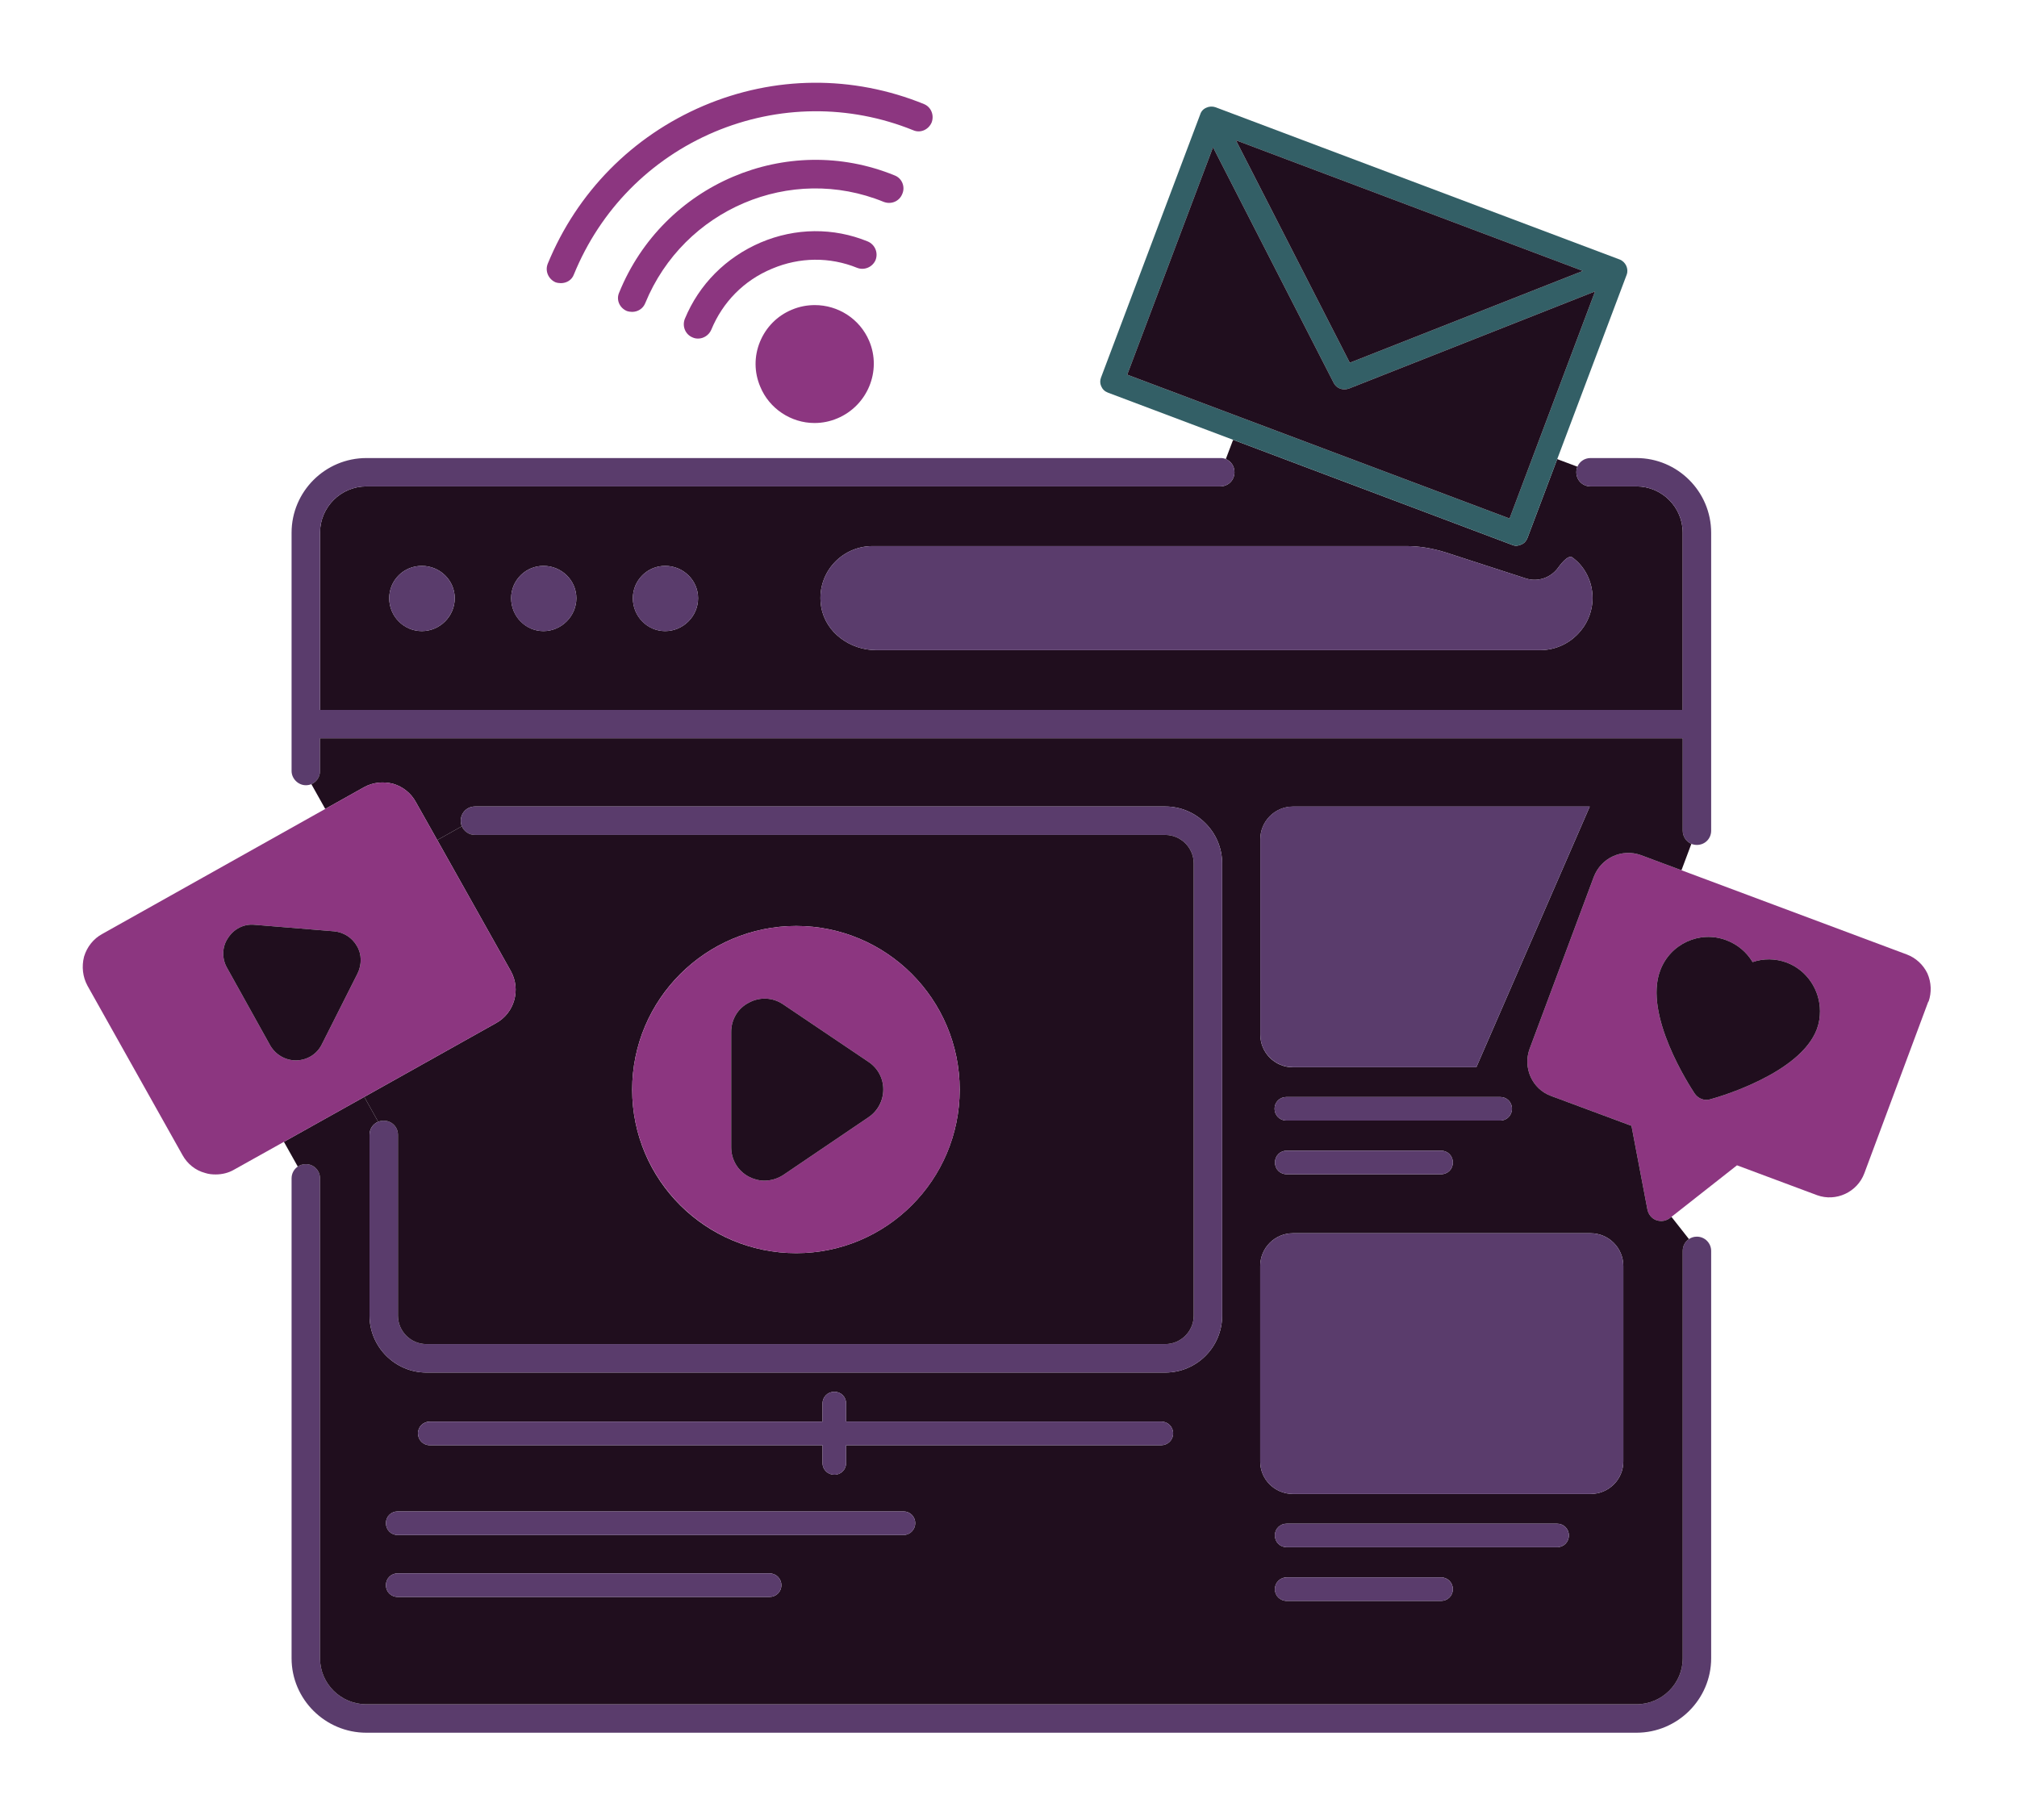 <svg width="195" height="176" viewBox="0 0 195 176" fill="none" xmlns="http://www.w3.org/2000/svg">
<g filter="url(#filter0_d_3153_2505)">
<path d="M162.683 51.513V68.639H30.939V51.513C30.939 49.036 32.947 47.027 35.424 47.027H117.977C118.746 47.027 119.347 46.427 119.347 45.657C119.347 45.075 119.009 44.597 118.511 44.381L119.215 42.523L146.223 52.695C146.439 52.789 146.711 52.808 147.086 52.639C147.349 52.536 147.565 52.301 147.677 52.001L150.549 44.39L152.501 45.122C152.435 45.282 152.398 45.47 152.398 45.657C152.398 46.427 152.998 47.027 153.768 47.027H158.207C160.675 47.027 162.683 49.036 162.683 51.513ZM148.907 62.858C151.685 62.858 153.965 60.578 153.965 57.81C153.965 56.243 153.224 54.751 151.985 53.878C151.656 53.681 151.112 54.234 150.615 54.919C149.902 55.877 148.663 56.289 147.537 55.933L139.757 53.409C138.519 53.024 137.261 52.799 135.966 52.799H84.372C81.266 52.799 78.845 55.548 79.398 58.711C79.839 61.188 82.204 62.858 84.7 62.858H148.907ZM67.49 57.838C67.49 56.111 66.063 54.713 64.309 54.713C63.473 54.713 62.694 55.032 62.103 55.623C61.512 56.214 61.184 56.993 61.184 57.838C61.184 59.593 62.582 61.019 64.309 61.019C66.035 61.019 67.49 59.593 67.49 57.838ZM55.722 57.838C55.722 56.111 54.296 54.713 52.541 54.713C51.715 54.713 50.927 55.032 50.336 55.623C49.744 56.214 49.416 56.993 49.416 57.838C49.416 59.593 50.824 61.019 52.541 61.019C54.258 61.019 55.722 59.593 55.722 57.838ZM43.964 57.838C43.964 56.111 42.537 54.713 40.782 54.713C39.938 54.713 39.14 55.032 38.549 55.623C37.958 56.214 37.629 56.993 37.629 57.838C37.629 59.593 39.046 61.019 40.782 61.019C42.519 61.019 43.964 59.593 43.964 57.838Z" fill="#200E1E"/>
<path d="M186.34 94.117C186.725 94.999 186.753 95.956 186.453 96.838H186.425L180.241 113.439C179.556 115.278 177.491 116.217 175.68 115.56L167.929 112.669L161.594 117.652L161.463 117.756C161.219 117.943 160.919 118.056 160.618 118.056C160.449 118.056 160.281 118.028 160.121 117.971C159.68 117.812 159.352 117.399 159.267 116.93L157.728 108.85L149.949 105.96C148.137 105.303 147.199 103.238 147.884 101.399L154.078 84.798C154.791 82.931 156.799 82.021 158.638 82.678L162.561 84.141L184.332 92.278C185.214 92.606 185.927 93.263 186.34 94.117ZM175.652 99.503C175.868 98.922 175.952 98.349 175.952 97.767C175.952 95.74 174.713 93.817 172.733 93.066C171.635 92.662 170.481 92.662 169.44 93.019C168.858 92.052 167.985 91.311 166.878 90.898C164.325 89.941 161.463 91.255 160.506 93.835C158.882 98.124 163.34 104.974 163.828 105.716C164.109 106.129 164.541 106.344 164.982 106.344C165.095 106.344 165.235 106.316 165.339 106.288C166.249 106.044 174.057 103.764 175.652 99.503Z" fill="#8C3680"/>
<path d="M175.952 97.767C175.952 98.349 175.868 98.922 175.652 99.503C174.056 103.764 166.249 106.044 165.339 106.288C165.235 106.316 165.095 106.344 164.982 106.344C164.541 106.344 164.109 106.129 163.828 105.716C163.34 104.974 158.882 98.124 160.506 93.835C161.463 91.255 164.325 89.941 166.878 90.898C167.985 91.311 168.858 92.052 169.439 93.019C170.481 92.662 171.635 92.662 172.733 93.066C174.713 93.817 175.952 95.74 175.952 97.767Z" fill="#200E1E"/>
<path d="M165.432 120.946V160.332C165.432 164.292 162.185 167.529 158.207 167.529H35.424C31.436 167.529 28.189 164.292 28.189 160.332V113.936C28.189 113.458 28.424 113.035 28.79 112.791C29.015 112.641 29.277 112.557 29.568 112.557C30.338 112.557 30.939 113.167 30.939 113.936V160.332C30.939 162.781 32.947 164.78 35.424 164.78H158.207C160.675 164.78 162.683 162.781 162.683 160.332V120.946C162.683 120.458 162.917 120.045 163.283 119.801C163.499 119.651 163.762 119.567 164.053 119.567C164.822 119.567 165.432 120.196 165.432 120.946Z" fill="#5A3C6C"/>
<path d="M165.432 51.513V80.313C165.432 81.092 164.822 81.692 164.053 81.692C163.856 81.692 163.678 81.655 163.518 81.589C163.021 81.373 162.683 80.885 162.683 80.313V71.388H30.939V74.542C30.939 75.123 30.601 75.602 30.103 75.818C29.944 75.884 29.756 75.921 29.568 75.921C28.827 75.921 28.189 75.283 28.189 74.542V51.513C28.189 47.525 31.436 44.287 35.424 44.287H117.977C118.174 44.278 118.352 44.315 118.512 44.381C119.009 44.597 119.347 45.075 119.347 45.657C119.347 46.427 118.746 47.027 117.977 47.027H35.424C32.947 47.027 30.939 49.035 30.939 51.513V68.639H162.683V51.513C162.683 49.035 160.675 47.027 158.207 47.027H153.768C152.998 47.027 152.398 46.427 152.398 45.657C152.398 45.469 152.435 45.282 152.501 45.122C152.707 44.625 153.195 44.287 153.768 44.287H158.207C162.185 44.287 165.432 47.525 165.432 51.513Z" fill="#5A3C6C"/>
<path d="M163.518 81.589L162.561 84.141L158.638 82.678C156.799 82.021 154.791 82.931 154.078 84.798L147.884 101.399C147.199 103.238 148.137 105.303 149.949 105.96L157.728 108.85L159.267 116.93C159.352 117.399 159.68 117.812 160.121 117.971C160.281 118.028 160.45 118.056 160.618 118.056C160.919 118.056 161.219 117.943 161.463 117.756L161.594 117.652L163.284 119.801C162.918 120.045 162.683 120.458 162.683 120.946V160.332C162.683 162.781 160.675 164.78 158.207 164.78H35.424C32.947 164.78 30.939 162.781 30.939 160.332V113.936C30.939 113.167 30.338 112.557 29.569 112.557C29.278 112.557 29.015 112.641 28.79 112.791L27.448 110.398L35.218 106.054L36.56 108.456C36.062 108.662 35.725 109.15 35.725 109.723V127.205C35.725 130.227 38.202 132.705 41.224 132.705H112.656C115.706 132.705 118.155 130.227 118.155 127.205V83.475C118.155 80.454 115.678 77.976 112.656 77.976H45.925C45.156 77.976 44.546 78.586 44.546 79.356C44.546 79.553 44.583 79.731 44.649 79.891L42.275 81.223L40.201 77.544C39.741 76.691 38.943 76.052 38.005 75.78C37.048 75.536 36.053 75.639 35.199 76.109L31.445 78.211L30.104 75.818C30.601 75.602 30.939 75.123 30.939 74.541V71.388H162.683V80.313C162.683 80.885 163.021 81.373 163.518 81.589ZM156.94 141.31V122.401C156.94 120.665 155.532 119.238 153.777 119.238H124.996C123.241 119.238 121.834 120.665 121.834 122.401V141.31C121.834 143.037 123.241 144.444 124.996 144.444H153.777C155.532 144.444 156.94 143.037 156.94 141.31ZM142.732 103.182L153.693 77.986H153.637H124.996C123.241 77.986 121.843 79.421 121.843 81.148V100.038C121.843 101.765 123.241 103.191 124.996 103.191H142.732V103.182ZM151.675 148.451C151.675 147.813 151.169 147.316 150.53 147.316H124.396C123.757 147.316 123.251 147.813 123.251 148.451C123.251 149.089 123.757 149.596 124.396 149.596H150.53C151.169 149.596 151.675 149.099 151.675 148.451ZM146.176 107.198C146.176 106.56 145.679 106.063 145.041 106.063H124.367C123.729 106.063 123.223 106.56 123.223 107.198C123.223 107.837 123.729 108.343 124.367 108.343H145.041C145.679 108.343 146.176 107.837 146.176 107.198ZM140.461 112.397C140.461 111.759 139.964 111.252 139.316 111.252H124.396C123.757 111.252 123.26 111.759 123.26 112.397C123.26 113.035 123.757 113.533 124.396 113.533H139.316C139.964 113.533 140.461 113.035 140.461 112.397ZM139.316 154.785C139.954 154.785 140.461 154.288 140.461 153.65C140.461 153.012 139.945 152.505 139.316 152.505H124.396C123.767 152.505 123.251 153.021 123.251 153.65C123.251 154.279 123.757 154.785 124.396 154.785H139.316ZM113.416 138.588C113.416 137.95 112.909 137.444 112.271 137.444H81.801V135.698C81.801 135.06 81.303 134.563 80.665 134.563C80.027 134.563 79.52 135.06 79.52 135.698V137.444H41.552C40.914 137.453 40.407 137.95 40.407 138.588C40.407 139.227 40.914 139.733 41.552 139.733H79.52V141.451C79.52 142.089 80.027 142.586 80.665 142.586C81.303 142.586 81.801 142.089 81.801 141.451V139.733H112.271C112.909 139.724 113.416 139.227 113.416 138.588ZM88.482 147.269C88.482 146.631 87.985 146.133 87.347 146.133H38.446C37.808 146.133 37.31 146.631 37.31 147.269C37.31 147.907 37.808 148.414 38.446 148.414H87.347C87.976 148.414 88.482 147.898 88.482 147.269ZM75.542 153.265C75.542 152.627 75.035 152.12 74.397 152.12H38.446C37.808 152.12 37.31 152.627 37.31 153.265C37.31 153.903 37.808 154.401 38.446 154.401H74.397C75.035 154.401 75.542 153.903 75.542 153.265Z" fill="#200E1E"/>
<path d="M156.602 25.096C157.165 25.322 157.474 25.988 157.268 26.551L150.549 44.39L147.677 52.001C147.565 52.301 147.349 52.536 147.086 52.639C146.711 52.808 146.439 52.789 146.223 52.695L119.215 42.523L107.11 37.962C106.809 37.849 106.584 37.634 106.462 37.343C106.34 37.071 106.34 36.78 106.443 36.508L116.043 11.039C116.128 10.767 116.334 10.532 116.635 10.41C116.888 10.288 117.207 10.27 117.498 10.363L156.602 25.096ZM145.941 50.133L154.209 28.174L130.392 37.577C130.251 37.624 130.11 37.643 129.951 37.643C129.528 37.643 129.144 37.408 128.947 37.033L117.273 14.239L108.977 36.226L145.941 50.133ZM130.495 35.072L153.026 26.194L119.487 13.563L130.401 34.884L130.495 35.072Z" fill="#335F66"/>
<path d="M156.94 122.401V141.31C156.94 143.037 155.532 144.444 153.777 144.444H124.996C123.241 144.444 121.833 143.037 121.833 141.31V122.401C121.833 120.665 123.241 119.239 124.996 119.239H153.777C155.532 119.239 156.94 120.665 156.94 122.401Z" fill="#5A3C6C"/>
<path d="M154.209 28.174L145.942 50.133L108.977 36.226L117.273 14.239L128.947 37.033C129.144 37.408 129.529 37.643 129.951 37.643C130.11 37.643 130.251 37.624 130.392 37.577L154.209 28.174Z" fill="#200E1E"/>
<path d="M153.693 77.986L142.732 103.182H124.996C123.241 103.182 121.843 101.756 121.843 100.029V81.139C121.843 79.412 123.241 77.976 124.996 77.976H153.636H153.693V77.986Z" fill="#5A3C6C"/>
<path d="M153.027 26.194L130.495 35.072L130.401 34.884L119.488 13.563L153.027 26.194Z" fill="#200E1E"/>
<path d="M153.965 57.81C153.965 60.578 151.685 62.858 148.907 62.858H84.7C82.204 62.858 79.839 61.188 79.398 58.711C78.845 55.548 81.266 52.799 84.372 52.799H135.966C137.261 52.799 138.519 53.024 139.757 53.409L147.537 55.933C148.663 56.289 149.902 55.877 150.615 54.919C151.112 54.234 151.656 53.681 151.985 53.878C153.224 54.751 153.965 56.243 153.965 57.81Z" fill="#5A3C6C"/>
<path d="M150.53 147.316C151.168 147.316 151.675 147.813 151.675 148.451C151.675 149.089 151.168 149.596 150.53 149.596H124.395C123.757 149.596 123.25 149.099 123.25 148.451C123.25 147.804 123.757 147.316 124.395 147.316H150.53Z" fill="#5A3C6C"/>
<path d="M145.041 106.063C145.679 106.063 146.176 106.56 146.176 107.198C146.176 107.837 145.679 108.343 145.041 108.343H124.367C123.729 108.343 123.222 107.837 123.222 107.198C123.222 106.56 123.729 106.063 124.367 106.063H145.041Z" fill="#5A3C6C"/>
<path d="M139.316 111.252C139.964 111.252 140.461 111.759 140.461 112.397C140.461 113.035 139.964 113.533 139.316 113.533H124.395C123.757 113.533 123.26 113.035 123.26 112.397C123.26 111.759 123.757 111.252 124.395 111.252H139.316Z" fill="#5A3C6C"/>
<path d="M140.461 153.65C140.461 154.288 139.954 154.785 139.316 154.785H124.395C123.757 154.785 123.25 154.288 123.25 153.65C123.25 153.012 123.767 152.505 124.395 152.505H139.316C139.945 152.505 140.461 153.021 140.461 153.65Z" fill="#5A3C6C"/>
<path d="M118.155 83.475V127.206C118.155 130.227 115.706 132.705 112.656 132.705H41.224C38.202 132.705 35.725 130.227 35.725 127.206V109.723C35.725 109.151 36.062 108.663 36.56 108.456C36.719 108.39 36.907 108.353 37.095 108.353C37.864 108.353 38.474 108.953 38.474 109.723V127.206C38.474 128.716 39.713 129.955 41.224 129.955H112.656C114.167 129.955 115.406 128.716 115.406 127.206V83.475C115.406 81.965 114.167 80.726 112.656 80.726H45.925C45.353 80.726 44.865 80.388 44.649 79.891C44.583 79.731 44.546 79.553 44.546 79.356C44.546 78.586 45.156 77.976 45.925 77.976H112.656C115.678 77.976 118.155 80.454 118.155 83.475Z" fill="#5A3C6C"/>
<path d="M115.405 83.475V127.206C115.405 128.716 114.167 129.955 112.656 129.955H41.224C39.713 129.955 38.474 128.716 38.474 127.206V109.723C38.474 108.953 37.864 108.353 37.095 108.353C36.907 108.353 36.719 108.39 36.56 108.456L35.218 106.054L47.952 98.922C49.745 97.936 50.373 95.684 49.388 93.892L42.275 81.223L44.649 79.891C44.865 80.388 45.353 80.726 45.925 80.726H112.656C114.167 80.726 115.405 81.965 115.405 83.475ZM92.78 105.359C92.78 96.613 85.695 89.528 76.977 89.528C68.259 89.528 61.118 96.613 61.118 105.359C61.118 114.105 68.241 121.162 76.977 121.162C85.714 121.162 92.78 114.068 92.78 105.359Z" fill="#200E1E"/>
<path d="M112.271 137.444C112.909 137.444 113.416 137.95 113.416 138.589C113.416 139.227 112.909 139.724 112.271 139.733H81.801V141.451C81.801 142.089 81.303 142.586 80.665 142.586C80.027 142.586 79.52 142.089 79.52 141.451V139.733H41.552C40.914 139.733 40.407 139.227 40.407 138.589C40.407 137.95 40.914 137.453 41.552 137.453H79.286L79.52 137.444V135.698C79.52 135.06 80.027 134.563 80.665 134.563C81.303 134.563 81.801 135.06 81.801 135.698V137.444H112.271Z" fill="#5A3C6C"/>
<path d="M89.327 10.063C90.012 10.335 90.34 11.133 90.068 11.846C89.758 12.559 88.961 12.897 88.276 12.587C82.092 10.091 75.251 10.148 69.066 12.756C62.854 15.393 58.04 20.282 55.488 26.523C55.291 27.076 54.774 27.377 54.221 27.377C54.061 27.377 53.864 27.349 53.705 27.292C53.02 26.992 52.663 26.194 52.963 25.481C55.797 18.584 61.127 13.169 68.006 10.232C74.875 7.313 82.43 7.257 89.336 10.063H89.327Z" fill="#8C3680"/>
<path d="M76.977 89.528C85.695 89.528 92.78 96.613 92.78 105.359C92.78 114.105 85.695 121.162 76.977 121.162C68.26 121.162 61.118 114.068 61.118 105.359C61.118 96.651 68.241 89.528 76.977 89.528ZM85.395 105.331C85.395 104.261 84.87 103.266 83.959 102.666L75.72 97.111C74.725 96.425 73.43 96.369 72.388 96.951C71.319 97.495 70.69 98.593 70.69 99.776V110.915C70.69 112.116 71.319 113.195 72.388 113.767C72.858 114.011 73.383 114.152 73.899 114.152C74.537 114.152 75.166 113.964 75.72 113.608L83.959 108.024C84.87 107.424 85.395 106.429 85.395 105.331Z" fill="#8C3680"/>
<path d="M87.347 146.134C87.985 146.134 88.482 146.631 88.482 147.269C88.482 147.907 87.976 148.414 87.347 148.414H38.446C37.808 148.414 37.31 147.917 37.31 147.269C37.31 146.622 37.808 146.134 38.446 146.134H87.347Z" fill="#5A3C6C"/>
<path d="M86.493 16.96C87.206 17.233 87.534 18.058 87.234 18.743C86.953 19.466 86.164 19.794 85.442 19.522C76.433 15.834 66.101 20.235 62.385 29.3C62.169 29.854 61.644 30.154 61.118 30.154C60.958 30.154 60.761 30.126 60.602 30.07C59.889 29.77 59.551 28.972 59.861 28.287C64.121 17.786 76.076 12.7 86.493 16.96Z" fill="#8C3680"/>
<path d="M83.884 23.342C84.597 23.642 84.926 24.44 84.644 25.153C84.344 25.838 83.546 26.166 82.861 25.894C80.224 24.824 77.306 24.852 74.641 25.979C71.919 27.105 69.864 29.216 68.766 31.881C68.541 32.407 68.015 32.735 67.499 32.735C67.302 32.735 67.143 32.707 66.974 32.632C66.261 32.35 65.932 31.553 66.204 30.84C67.584 27.489 70.193 24.881 73.543 23.445C76.902 22.018 80.581 21.99 83.884 23.342Z" fill="#8C3680"/>
<path d="M83.959 102.666C84.869 103.267 85.395 104.261 85.395 105.331C85.395 106.401 84.869 107.424 83.959 108.024L75.72 113.608C75.166 113.964 74.537 114.152 73.899 114.152C73.383 114.152 72.858 114.011 72.388 113.767C71.319 113.195 70.69 112.116 70.69 110.915V99.776C70.69 98.593 71.319 97.495 72.388 96.951C73.43 96.369 74.725 96.425 75.72 97.111L83.959 102.666Z" fill="#200E1E"/>
<path d="M84.034 32.97C85.254 35.86 83.874 39.22 80.956 40.449C80.243 40.749 79.511 40.899 78.741 40.899C76.47 40.899 74.368 39.501 73.505 37.399C72.904 36.001 72.895 34.443 73.477 33.035C74.059 31.628 75.147 30.53 76.545 29.948C77.277 29.638 78.028 29.498 78.779 29.498C81.003 29.498 83.114 30.802 84.034 32.97Z" fill="#8C3680"/>
<path d="M74.397 152.12C75.035 152.12 75.542 152.627 75.542 153.265C75.542 153.903 75.035 154.401 74.397 154.401H38.446C37.808 154.401 37.31 153.903 37.31 153.265C37.31 152.627 37.808 152.12 38.446 152.12H74.397Z" fill="#5A3C6C"/>
<path d="M64.308 54.713C66.063 54.713 67.49 56.111 67.49 57.838C67.49 59.565 66.063 61.019 64.308 61.019C62.554 61.019 61.184 59.593 61.184 57.838C61.184 56.993 61.512 56.214 62.103 55.623C62.694 55.032 63.473 54.713 64.308 54.713Z" fill="#5A3C6C"/>
<path d="M52.541 54.713C54.296 54.713 55.722 56.111 55.722 57.838C55.722 59.565 54.296 61.019 52.541 61.019C50.786 61.019 49.416 59.593 49.416 57.838C49.416 56.993 49.745 56.214 50.336 55.623C50.927 55.032 51.715 54.713 52.541 54.713Z" fill="#5A3C6C"/>
<path d="M49.388 93.892C50.373 95.684 49.744 97.936 47.952 98.922L35.218 106.054L27.448 110.399L22.643 113.082C22.089 113.411 21.46 113.552 20.851 113.552C20.522 113.552 20.166 113.523 19.837 113.411C18.899 113.167 18.11 112.529 17.641 111.675L8.454 95.299C7.994 94.445 7.882 93.451 8.126 92.494C8.407 91.555 9.036 90.757 9.89 90.298L31.445 78.211L35.199 76.109C36.053 75.64 37.048 75.536 38.005 75.78C38.943 76.052 39.741 76.691 40.201 77.545L42.275 81.223L49.388 93.892ZM34.57 94.117C34.983 93.263 34.983 92.268 34.514 91.48C34.045 90.654 33.219 90.129 32.29 90.044L24.623 89.416C23.572 89.303 22.587 89.829 22.033 90.711C21.46 91.555 21.432 92.681 21.958 93.591L26.134 101.099C26.65 101.972 27.588 102.525 28.602 102.525H28.658C29.709 102.497 30.638 101.925 31.107 100.986L34.57 94.117Z" fill="#8C3680"/>
<path d="M40.782 54.713C42.537 54.713 43.964 56.111 43.964 57.838C43.964 59.565 42.537 61.019 40.782 61.019C39.028 61.019 37.629 59.593 37.629 57.838C37.629 56.993 37.958 56.214 38.549 55.623C39.14 55.032 39.938 54.713 40.782 54.713Z" fill="#5A3C6C"/>
<path d="M34.514 91.48C34.983 92.268 34.983 93.263 34.57 94.117L31.107 100.986C30.638 101.925 29.709 102.497 28.658 102.525H28.602C27.588 102.525 26.65 101.972 26.134 101.099L21.958 93.591C21.432 92.681 21.46 91.555 22.033 90.71C22.587 89.828 23.572 89.303 24.623 89.415L32.29 90.044C33.219 90.129 34.045 90.654 34.514 91.48Z" fill="#200E1E"/>
</g>
<defs>
<filter id="filter0_d_3153_2505" x="0" y="0" width="194.656" height="175.529" filterUnits="userSpaceOnUse" color-interpolation-filters="sRGB">
<feFlood flood-opacity="0" result="BackgroundImageFix"/>
<feColorMatrix in="SourceAlpha" type="matrix" values="0 0 0 0 0 0 0 0 0 0 0 0 0 0 0 0 0 0 127 0" result="hardAlpha"/>
<feOffset/>
<feGaussianBlur stdDeviation="4"/>
<feComposite in2="hardAlpha" operator="out"/>
<feColorMatrix type="matrix" values="0 0 0 0 0.737 0 0 0 0 0.322 0 0 0 0 0.678 0 0 0 0.28 0"/>
<feBlend mode="normal" in2="BackgroundImageFix" result="effect1_dropShadow_3153_2505"/>
<feBlend mode="normal" in="SourceGraphic" in2="effect1_dropShadow_3153_2505" result="shape"/>
</filter>
</defs>
</svg>
